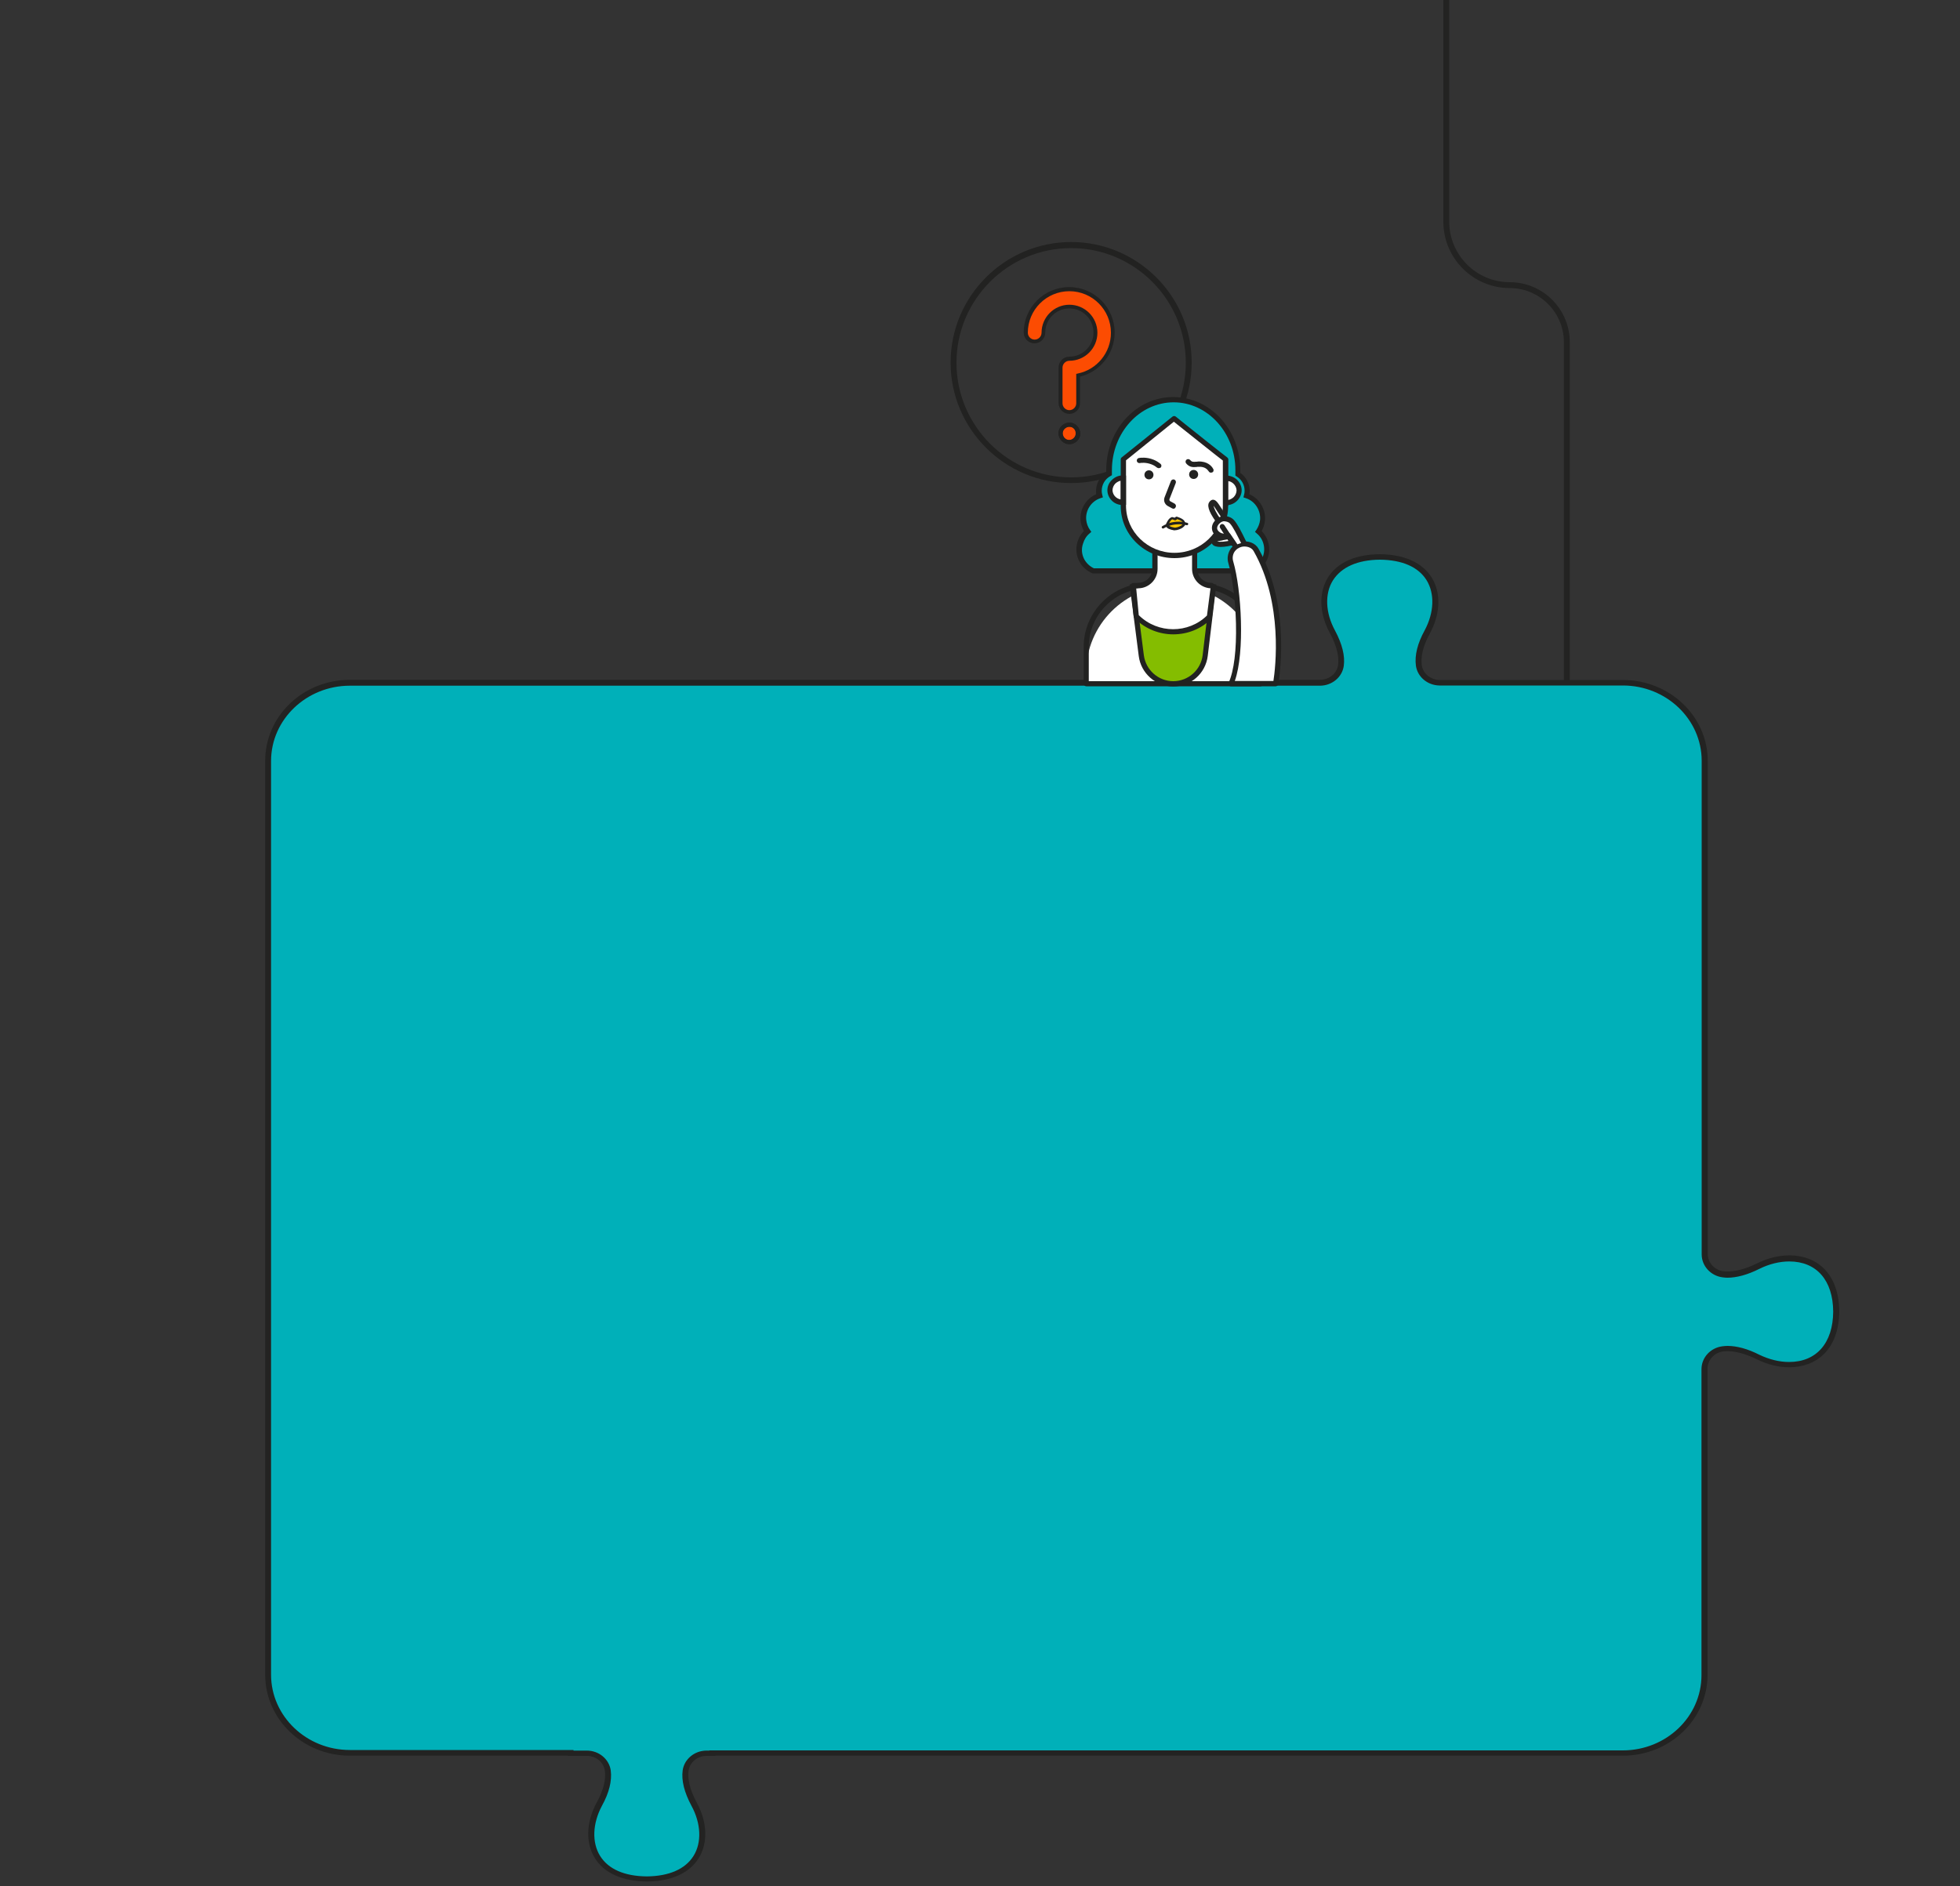 <?xml version="1.0" encoding="utf-8"?>
<!-- Generator: Adobe Illustrator 22.1.0, SVG Export Plug-In . SVG Version: 6.00 Build 0)  -->
<svg version="1.1" id="Capa_1" xmlns="http://www.w3.org/2000/svg" xmlns:xlink="http://www.w3.org/1999/xlink" x="0px" y="0px"
	 viewBox="0 0 1000 962.4" style="enable-background:new 0 0 1000 962.4;" xml:space="preserve">
<rect x="0" y="0" width="1000" height="962.4" fill="#333333" stroke="none"/>
<style type="text/css">
	.st0{fill:#FFFFFF;}
	.st1{fill:#232322;}
	.st2{fill:#79B8BB;}
	.st3{fill:#D88540;}
	.st4{fill:none;}
	.st5{fill:#4D79A9;}
	.st6{fill:#F6D621;}
	.st7{fill:#95BA3A;}
	.st8{fill:#08090A;}
	.st9{fill:#00B0B9;}
	.st10{fill:#222221;}
	.st11{fill:#84BD00;}
	.st12{fill:#FFC600;}
	.st13{fill:#FC4C02;}
</style>
<g>
	<path class="st0" d="M929.2-3.9H514.9c-34.2,0-62.2-28-62.2-62.2v-90.7c0-34.2,28-62.2,62.2-62.2h416.6c33,0,60,27,60,60v92.9
		C991.4-31.9,963.4-3.9,929.2-3.9z"/>
	<path class="st1" d="M952.1-2.6H492c-22.4,0-40.6-18.2-40.6-40.6v-136.4c0-22.4,18.2-40.6,40.6-40.6h461.5
		c21.6,0,39.2,17.6,39.2,39.2v137.9C992.7-20.9,974.5-2.6,952.1-2.6z M492-217.8c-21,0-38.1,17.1-38.1,38.1v136.4
		c0,21,17.1,38.1,38.1,38.1h460.1c21,0,38.1-17.1,38.1-38.1v-137.9c0-20.2-16.5-36.7-36.7-36.7H492V-217.8z"/>
</g>
<g>
	<g>
		<path class="st2" d="M783.7-402.5c-5.7-0.6-13-0.8-21.2,0.4c-2.3,0.3-33.3,6.8-38.3,47.9c-0.1,0.6-0.1,1.6-0.1,2.2l0,0v31.4
			c0,0.4-0.7,0.5-0.7,0l-6.9-66.6c-0.9-8.8-8.8-15.3-17.7-14.3l-1.9,0.2c-8.8,0.9-15.3,8.8-14.3,17.7l11.5,85.6
			c0.3,2.1,2,3.6,4.1,3.6c20.4,0,120.1,0,142.5,0c2.2,0,4-1.8,4-4v-44.8c0-6.7-0.7-13.4-2.2-19.9
			C835.9-391.6,818.5-402.5,783.7-402.5z"/>
		<path class="st1" d="M822.1-293c-38.9,0-113.9,0-123.9,0c-2.7,0-5-2-5.4-4.7l-11.5-85.6c-0.5-4.6,0.9-9.2,3.8-12.8
			c2.9-3.6,7.1-5.8,11.7-6.3l1.9-0.2c4.6-0.5,9.1,0.9,12.7,3.8c3.6,2.9,5.8,7.1,6.3,11.7l5.1,49v-13.8c0-0.6,0.1-1.7,0.1-2.4
			c2.6-21.8,12.7-33.9,20.6-40.1c9.6-7.6,18.6-8.9,18.7-8.9c7.1-1,14.3-1.1,21.5-0.4c36,0,53.3,11.7,60,40.5
			c1.5,6.4,2.2,13.2,2.2,20.2v44.8c0,2.9-2.4,5.3-5.3,5.3C836.7-293,830.1-293,822.1-293z M700.5-400.3c-0.5,0-1,0-1.6,0.1L697-400
			c-3.9,0.4-7.5,2.3-10,5.4s-3.6,6.9-3.2,10.9l11.5,85.6c0.2,1.4,1.4,2.5,2.9,2.5c12.1,0,119.1,0,142.5,0c1.5,0,2.8-1.2,2.8-2.8
			v-44.8c0-6.9-0.7-13.5-2.2-19.6c-6.3-27.3-23-38.5-57.6-38.5h-0.1c-7-0.7-14-0.6-20.9,0.4c-0.1,0-8.6,1.4-17.5,8.4
			c-11,8.6-17.6,21.6-19.7,38.4c-0.1,0.5-0.1,1.5-0.1,2.1v31.4c0,0.9-0.7,1.6-1.5,1.6c-0.9,0-1.6-0.6-1.7-1.4l-6.9-66.6
			c-0.4-3.9-2.3-7.5-5.4-10C707.1-399.1,703.9-400.3,700.5-400.3z"/>
	</g>
	<g>
		<path class="st3" d="M832.8-480.3c0,38.3-17.9,35.2-48.6,35.2c-30.7,0-53.5,4.8-53.5-36.7c0-30.7,21.4-50.7,52.1-50.7
			S832.8-511,832.8-480.3z"/>
		<path class="st1" d="M768-443.6c-12.4,0-22.9-1-29.8-7.8c-6-5.9-8.8-15.6-8.8-30.4c0-31.1,21.4-52,53.4-52
			c15.3,0,28.2,5.2,37.4,15c9,9.6,13.8,22.9,13.8,38.5c0,14.5-2.6,23.9-8.1,29.3c-7.5,7.4-19.8,7.3-35.4,7.2c-2.1,0-4.2,0-6.4,0
			c-2.9,0-5.8,0-8.6,0.1C773-443.6,770.5-443.6,768-443.6z M782.8-531.2c-30.4,0-50.8,19.9-50.8,49.4c0,13.9,2.6,23.2,8,28.6
			c7.5,7.4,19.9,7.2,35.5,7c2.8,0,5.7-0.1,8.7-0.1c2.2,0,4.4,0,6.4,0c15.6,0.1,26.9,0.2,33.6-6.5c5-5,7.3-13.7,7.3-27.5
			C831.6-510.7,812-531.2,782.8-531.2z"/>
	</g>
	<g>
		<path class="st0" d="M795.4-419.1h-28.2v16.2c0,3.9,2.2,7.4,5.7,9.1c2.2,1.1,5,1.9,8.3,1.9c3.4,0,6.2-0.9,8.5-1.9
			c3.5-1.7,5.7-5.2,5.7-9.1V-419.1z"/>
		<path class="st1" d="M781.3-390.5C781.3-390.5,781.2-390.5,781.3-390.5c-3.2,0-6.1-0.7-9-2.1c-3.9-1.9-6.4-5.9-6.4-10.3v-17.5
			h30.8v17.5c0,4.4-2.5,8.4-6.5,10.3C787.4-391.2,784.4-390.5,781.3-390.5z M768.4-417.8v15c0,3.4,2,6.5,5,8
			c2.5,1.2,5.1,1.8,7.8,1.8s5.4-0.6,7.9-1.8c3.1-1.5,5-4.6,5-8v-15H768.4z"/>
	</g>
	<g>
		<path class="st0" d="M823.3-454.1c0-14,0.1-27.9,0.1-41.9c-28-3.2-56-6.4-84-9.7c0,17.2,0.1,34.4,0.1,51.6l0,0c0,0.1,0,0.3,0,0.4
			l0,0c0,22.4,18.8,40.6,41.9,40.6l0,0c23.1,0,41.9-18.2,41.9-40.6C823.3-453.9,823.3-454,823.3-454.1z"/>
		<path class="st1" d="M781.4-411.8c-23.8,0-43.2-18.8-43.2-41.9c0-0.1,0-0.1,0-0.2v-0.2l-0.1-53l86.5,10l-0.1,43.4
			C824.6-430.6,805.2-411.8,781.4-411.8z M740.8-455.4L740.8-455.4v1.5c0,0.1,0,0.1,0,0.2c0,21.7,18.2,39.4,40.6,39.4
			c22.4,0,40.6-17.7,40.6-39.4v-0.4l0.1-40.8l-81.4-9.4L740.8-455.4z"/>
	</g>
	<g>
		<circle class="st1" cx="758" cy="-466.5" r="3.3"/>
	</g>
	<g>
		<path class="st1" d="M811-479.6c-0.5,0-0.9-0.2-1.3-0.5c-0.7-0.7-4.6-4-9.6-3.1c-2.2,0.4-3.9,1.5-4.9,2.4c-0.8,0.7-2,0.6-2.7-0.2
			s-0.6-2,0.2-2.7c2-1.7,4.3-2.8,6.7-3.3c6.7-1.2,11.9,3.1,12.8,4c0.8,0.7,0.8,1.9,0.1,2.7C812.1-479.8,811.5-479.6,811-479.6z"/>
	</g>
	<g>
		<g>
			<path class="st3" d="M826.3-490.7c-14,2.2-22.2-0.9-27.2-4.4c-7.9-5.4-12-14.8-15.1-13.6c-1.8,0.7-2,4.9-2,6.6
				c-0.2,5.6,2.5,9.5,1.6,10c-0.6,0.4-2.3-1-3.6-2.7c-4.9-5.9-3.3-12.2-5.5-13.1c-2.7-1-6,7.7-12.7,12.4
				c-11.3,7.8-22.6,9.1-27.9,9.4l4.6-21.1l30.1-11.6l42.3,2.8l11.1,7.3l3,5.3L826.3-490.7z"/>
		</g>
		<g>
			<path class="st0" d="M734.8-486c5.3-0.3,16.6-1.6,27.9-9.4c6.7-4.7,10-13.4,12.7-12.4c2.3,0.9,0.6,7.2,5.5,13.1
				c1.4,1.7,3.1,3,3.6,2.7c0.8-0.5-1.8-4.4-1.6-10c0.1-1.7,0.2-5.8,2-6.6c3-1.2,7.2,8.1,15.1,13.6c5,3.4,13.2,6.5,27.2,4.4"/>
			<path class="st1" d="M734.8-484.8c-0.7,0-1.2-0.5-1.3-1.2c0-0.7,0.5-1.3,1.2-1.3c6.9-0.4,17.2-2.3,27.3-9.2
				c3.1-2.2,5.6-5.4,7.5-7.9c2.4-3.2,4.1-5.5,6.4-4.6c1.6,0.6,2,2.5,2.4,4.6c0.5,2.4,1.1,5.7,3.7,8.9c0.3,0.4,0.7,0.8,1,1.1
				c-0.6-1.8-1.3-4.5-1.2-7.7c0.1-2.2,0.2-6.7,2.8-7.7c2.4-1,4.6,1.6,7.5,5.1c2.3,2.7,5.1,6.1,8.7,8.6c6.4,4.5,15.3,5.9,26.3,4.2
				c0.7-0.1,1.3,0.4,1.4,1.1c0.1,0.7-0.4,1.3-1.1,1.4c-11.7,1.8-21.1,0.3-28.1-4.6c-3.9-2.7-6.9-6.2-9.2-9.1
				c-1.6-1.9-3.9-4.6-4.6-4.4c-0.3,0.1-1.1,0.9-1.2,5.4c-0.1,3.1,0.7,5.6,1.2,7.3s1,3-0.2,3.7c-1.5,1-3.7-1.1-5.3-2.9
				c-3-3.6-3.7-7.5-4.2-10c-0.2-1-0.5-2.6-0.8-2.7c-0.6,0-2.3,2.3-3.4,3.8c-2,2.7-4.6,6.1-8.1,8.5
				C752.9-487.1,742.1-485.2,734.8-484.8L734.8-484.8z"/>
		</g>
	</g>
	<g>
		<path class="st1" d="M783.6-449.4L783.6-449.4l-3.9-0.1c-1.7-0.1-3-1.4-3-3.1c0-0.9,0.3-3,0.8-6.4c0.3-2.2,0.7-4.5,0.8-6.1
			c0.1-0.7,0.7-1.2,1.4-1.1s1.2,0.7,1.1,1.4c-0.2,1.6-0.5,3.9-0.8,6.2c-0.4,2.5-0.8,5.3-0.8,6.1c0,0.3,0.3,0.6,0.6,0.6l3.9,0.1
			c0.7,0,1.2,0.6,1.2,1.3C784.8-450,784.3-449.4,783.6-449.4z"/>
	</g>
	<g>
		<path class="st1" d="M780.8-431.4c-0.1,0-0.3,0-0.4,0c-6-0.2-9-4.9-9.1-5.1c-0.6-0.9-0.3-2.1,0.6-2.6c0.9-0.6,2-0.3,2.6,0.6
			c0.1,0.1,2.2,3.2,6.1,3.3c4.3,0.1,6.4-3.2,6.4-3.2c0.5-0.9,1.7-1.2,2.6-0.6c0.9,0.5,1.2,1.7,0.6,2.6
			C790.1-436.3,787.1-431.4,780.8-431.4z"/>
	</g>
	<g>
		<path class="st0" d="M739.3-468.3c-5.7-0.3-10.5,4.1-10.7,9.3c-0.3,5.6,4.7,10.6,10.7,10.3V-468.3z"/>
		<path class="st1" d="M738.8-447.4c-3,0-6-1.2-8.1-3.4c-2.2-2.2-3.4-5.2-3.3-8.2c0.1-2.8,1.5-5.6,3.7-7.6c2.3-2.1,5.3-3.1,8.4-3
			l1.2,0.1v22l-1.2,0.1C739.2-447.4,739-447.4,738.8-447.4z M738.1-467c-2,0.1-3.9,0.9-5.4,2.3c-1.7,1.5-2.7,3.7-2.8,5.8
			c-0.1,2.3,0.8,4.6,2.6,6.3c1.5,1.5,3.5,2.4,5.6,2.6L738.1-467L738.1-467z"/>
	</g>
	<g>
		<path class="st0" d="M823.8-448.7c5.7,0.3,10.5-4.1,10.7-9.3c0.3-5.6-4.7-10.6-10.7-10.3V-448.7z"/>
		<path class="st1" d="M824.4-447.4c-0.2,0-0.5,0-0.7,0l-1.2-0.1v-22l1.2-0.1c3.2-0.2,6.4,1,8.7,3.3c2.2,2.2,3.4,5.2,3.3,8.2
			c-0.1,2.8-1.5,5.6-3.7,7.6C829.9-448.5,827.2-447.4,824.4-447.4z M825-467v17c2-0.1,3.9-0.9,5.4-2.3c1.7-1.5,2.7-3.7,2.8-5.8
			c0.1-2.3-0.8-4.6-2.6-6.3C829.1-465.9,827.1-466.8,825-467z"/>
	</g>
	<g>
		<path class="st1" d="M749.7-479.3c-0.5,0-1-0.2-1.4-0.6c-0.7-0.8-0.7-2,0.1-2.7c1-0.9,6.1-5.2,12.8-4c2.4,0.5,4.8,1.6,6.7,3.3
			c0.8,0.7,0.9,1.9,0.2,2.7s-1.9,0.9-2.7,0.2c-1-0.9-2.7-2-4.9-2.4c-5-0.9-8.8,2.4-9.6,3.1C750.6-479.5,750.2-479.3,749.7-479.3z"/>
	</g>
	<g>
		<circle class="st1" cx="802.6" cy="-466.5" r="3.3"/>
	</g>
	<g>
		<path class="st0" d="M715.3-430.6c-0.6-0.5-1.3-0.6-2.1-0.3l0,0c-0.3,0.1-2.3,1.1-3.9,3c-1.9,2.4-3.1,6-3.5,7.4
			c-0.1,0.4-0.1,0.7-0.1,1.1c0.1,0.9,0,0.1,0,0c-0.1-0.3-0.4-1.5-0.5-1.9l-6.6-18.8c-0.6-1.7-2.4-2.8-4.2-2.5
			c-2.2,0.5-3.4,2.7-2.7,4.7l4.6,13.2c0.1,0.2-7.6-18.8-7.6-18.8c-0.6-1.7-2.4-2.8-4.2-2.5c-2.2,0.5-3.4,2.7-2.7,4.7l6.7,19.2
			c0.1,0.2-6.2-14.9-6.2-14.9c-0.5-1.5-2.1-2.5-3.7-2.2c-1.9,0.4-3,2.4-2.3,4.1l6,17c0.1,0.2-4.6-10.4-4.6-10.4
			c-0.6-1.6-2.4-2.5-4-1.9s-2.5,2.4-1.9,4l8.1,23.2c5,11.6,12.9,10.7,19.9,8.2c5.8-2.1,10.1-6.8,11-12.3c0.1-0.7,0.5-2.4,1-4.4
			c1.2-5.1,4.3-15.9,4.4-16.8C716.5-428.5,716.2-429.9,715.3-430.6z"/>
		<path class="st1" d="M692.3-391.8c-5,0-9.9-2.4-13.4-10.5v-0.1l-8.1-23.2c-0.8-2.3,0.4-4.8,2.7-5.6c1-0.3,2-0.3,3,0l-1.1-3.2
			c-0.4-1.2-0.3-2.5,0.3-3.6s1.7-1.9,2.9-2.2c0.8-0.2,1.7-0.1,2.4,0.2l-0.2-0.6c-0.5-1.3-0.3-2.8,0.3-4c0.7-1.2,1.9-2.1,3.2-2.4
			c2.4-0.5,4.8,0.9,5.6,3.3c0.3,0.7,0.6,1.5,0.9,2.3c0.7-1.2,1.9-2,3.2-2.3c2.4-0.5,4.8,0.9,5.6,3.3l5.8,16.6
			c0.6-1.6,1.6-3.4,2.7-4.9c1.8-2.1,4-3.2,4.5-3.4c1.2-0.4,2.4-0.2,3.3,0.6l0,0c1.2,1,1.7,2.8,1.5,3.7c-0.1,0.4-0.4,1.6-1.3,4.9
			c-1,3.8-2.4,8.9-3.1,12c-0.5,2-0.9,3.8-1,4.4c-1,5.9-5.6,11-11.8,13.2C697.9-392.5,695.1-391.8,692.3-391.8z M681.2-403.3
			c4.6,10.6,11.5,9.9,18.3,7.5c5.4-1.9,9.3-6.2,10.2-11.3c0.2-0.7,0.6-2.4,1-4.5c0.7-3.1,2.1-8.3,3.2-12.1c0.6-2,1.1-4.1,1.2-4.6
			c0-0.3-0.2-1-0.6-1.4c-0.2-0.1-0.4-0.3-0.8-0.1c0,0-1.9,0.8-3.4,2.7c-1.8,2.2-2.9,5.6-3.3,6.9c0,0.2-0.1,0.3-0.1,0.5
			c0.1,0.4,0.2,1.1-0.3,1.6l-0.6,0.6l-0.7-0.3c-0.7-0.2-0.8-0.8-0.9-1.3c0-0.2-0.1-0.4-0.2-0.7c-0.1-0.3-0.2-0.9-0.3-1l-6.6-18.8
			c-0.4-1.2-1.6-1.9-2.7-1.6c-0.7,0.1-1.2,0.6-1.6,1.2c-0.3,0.6-0.4,1.3-0.2,1.9l5.1,14.4l-1.2,0.4c-0.8,0.3-1.3-0.1-1.6-0.8l0,0
			l-0.1-0.2c-0.1-0.2-0.2-0.4-0.3-0.6l-7.2-18c-0.4-1.2-1.6-1.9-2.8-1.7c-0.7,0.1-1.2,0.6-1.6,1.2c-0.3,0.6-0.4,1.3-0.2,1.9
			l7.1,20.3l-1.1,0.4c-0.9,0.3-1.3-0.2-1.6-0.8l0,0v-0.1c-0.1-0.2-0.1-0.3-0.2-0.5l-6-14.4c-0.3-0.9-1.3-1.5-2.2-1.3
			c-0.5,0.1-1,0.4-1.3,0.9s-0.3,1-0.1,1.6l6.4,18.2l-1.1,0.5c-0.9,0.4-1.4-0.3-1.7-0.8l0,0l0,0c-0.1-0.1-0.1-0.2-0.2-0.3l-0.5-1.2
			c-0.4-1-1-2.3-1.6-3.6l-2.3-5.3c-0.2-0.5-0.5-0.9-1-1.1s-1-0.2-1.5-0.1c-1,0.3-1.5,1.4-1.2,2.4L681.2-403.3z"/>
	</g>
</g>
<g>
	<line class="st4" x1="871.9" y1="-294.3" x2="511.4" y2="-294.3"/>
	<rect x="511.4" y="-295.6" class="st1" width="360.5" height="2.5"/>
</g>
<g>
	<g>
		<path class="st3" d="M871.2-294.3c37.6,0,99.2,0,116.2,0c2.2,0,4-1.8,4-4v-44.8c0-6.7-0.7-13.4-2.2-19.9
			c-6.6-28.5-24-39.5-58.8-39.5c-5.7-0.6-13-0.8-21.2,0.4c-2,0.3-25.2,5.1-34.8,32.7c-2.4,6.8-3.4,14-3.4,21.2L871.2-294.3z"/>
		<path class="st1" d="M968.7-293c-26.6,0-69.9,0-97.5,0h-1.3l-0.3-55.2c0-7.6,1.1-14.9,3.5-21.6c10.3-29.6,35.6-33.5,35.9-33.5
			c7.1-1,14.3-1.1,21.5-0.4c36,0,53.3,11.7,60,40.5c1.5,6.4,2.2,13.2,2.2,20.2v44.8c0,2.9-2.4,5.3-5.3,5.3
			C983.3-293,976.8-293,968.7-293z M872.4-295.6c36.1,0,97.7,0,115,0c1.5,0,2.7-1.2,2.7-2.7v-44.8c0-6.9-0.7-13.5-2.2-19.6
			c-6.3-27.3-23-38.5-57.6-38.5h-0.1c-7-0.7-14-0.6-20.9,0.4c-0.2,0-24.2,4.1-33.8,31.9c-2.2,6.5-3.4,13.4-3.3,20.7L872.4-295.6z"/>
	</g>
	<g>
		<g>
			<path class="st5" d="M979.5-480.3c0-26.3-14.1-45.8-37.4-50.9c-33.3-7.3-64.7,18.7-64.7,52.9v65.1l0,0c0,5.6,4.5,10.1,10.1,10.1
				h66c14.3,0,25.9-11.6,25.9-25.8L979.5-480.3z"/>
			<path class="st1" d="M953.6-401.8h-66c-6.3,0-11.4-5.1-11.4-11.4v-65.1c0-16.9,7.6-32.7,20.7-43.3c12.9-10.4,29.5-14.3,45.5-10.8
				c23.7,5.2,38.4,25.2,38.4,52.1l0,0l-0.1,51.3C980.7-414,968.5-401.8,953.6-401.8z M930.9-531.1c-11.6,0-23,4-32.4,11.5
				c-12.6,10.1-19.8,25.2-19.8,41.3v65.1c0,4.9,4,8.9,8.9,8.9h66c13.5,0,24.6-11,24.6-24.6l0.1-51.3c0-25.7-13.9-44.7-36.4-49.6
				C938.2-530.7,934.5-531.1,930.9-531.1z"/>
		</g>
		<g>
			<path class="st0" d="M942.1-419.1h-28.2v16.2c0,3.9,2.2,7.4,5.7,9.1c2.2,1.1,5,1.9,8.3,1.9c3.4,0,6.2-0.9,8.5-1.9
				c3.5-1.7,5.7-5.2,5.7-9.1V-419.1z"/>
			<path class="st1" d="M928-390.5C928-390.5,927.9-390.5,928-390.5c-3.2,0-6.1-0.7-9-2.1c-3.9-1.9-6.4-5.9-6.4-10.3v-17.5h30.8
				v17.5c0,4.4-2.5,8.4-6.5,10.3C934.1-391.2,931.1-390.5,928-390.5z M915.1-417.8v15c0,3.4,2,6.5,5,8c2.5,1.2,5.1,1.8,7.8,1.8
				s5.4-0.6,7.9-1.8c3.1-1.5,5-4.6,5-8v-15H915.1z"/>
		</g>
		<g>
			<path class="st0" d="M970.1-454.1c0-8.9,0-17.8,0-26.7c0-8.7-6.5-16-15.1-17c-16.6-1.9-33.2-3.8-49.8-5.7c-10.1-1.2-19,6.8-19,17
				l0.1,32.4l0,0c0,0.1,0,0.3,0,0.4l0,0c0,22.4,18.8,40.6,41.9,40.6l0,0c23.1,0,41.9-18.2,41.9-40.6
				C970.1-453.9,970.1-454,970.1-454.1z"/>
			<path class="st1" d="M928.2-411.8c-23.8,0-43.2-18.8-43.2-41.9c0-0.1,0-0.1,0-0.2v-0.2l-0.1-32.4c0-5.2,2.2-10.2,6.1-13.7
				c3.9-3.5,9.1-5.1,14.3-4.5l49.8,5.7c9.3,1.1,16.2,8.9,16.2,18.2v27.1C971.3-430.6,952-411.8,928.2-411.8z M887.5-455.4
				L887.5-455.4v1.5c0,0.1,0,0.1,0,0.2c0,21.7,18.2,39.4,40.6,39.4c22.4,0,40.6-17.7,40.6-39.4v-0.4v-26.7c0-8-6-14.8-14-15.7
				l-49.8-5.7c-4.5-0.5-9,0.9-12.3,3.9c-3.4,3-5.3,7.3-5.3,11.8L887.5-455.4z"/>
		</g>
		<g>
			<circle class="st1" cx="904.7" cy="-466.5" r="3.3"/>
		</g>
		<g>
			<path class="st1" d="M957.8-479.9c-0.4,0-0.8-0.1-1.1-0.4c-0.7-0.7-4.7-4.1-9.8-3.1c-2.3,0.4-4,1.6-5.1,2.5
				c-0.7,0.6-1.7,0.5-2.2-0.2c-0.6-0.7-0.5-1.7,0.2-2.2c1.9-1.7,4.2-2.8,6.6-3.2c6.6-1.2,11.6,3.1,12.6,3.9c0.6,0.6,0.7,1.6,0.1,2.2
				C958.6-480.1,958.2-479.9,957.8-479.9z"/>
		</g>
		<g>
			<path class="st1" d="M930.3-449.4L930.3-449.4l-3.9-0.1c-1.7-0.1-3-1.4-3-3.1c0-0.9,0.3-3,0.8-6.4c0.3-2.2,0.7-4.5,0.8-6.1
				c0.1-0.7,0.7-1.2,1.4-1.1s1.2,0.7,1.1,1.4c-0.2,1.6-0.5,3.9-0.8,6.2c-0.4,2.5-0.8,5.3-0.8,6.1c0,0.3,0.3,0.6,0.6,0.6l3.9,0.1
				c0.7,0,1.2,0.6,1.2,1.3C931.6-450,931-449.4,930.3-449.4z"/>
		</g>
		<g>
			<path class="st1" d="M927.5-431.4c-0.1,0-0.3,0-0.4,0c-6-0.2-9-4.9-9.1-5.1c-0.6-0.9-0.3-2.1,0.6-2.6c0.9-0.6,2-0.3,2.6,0.6
				c0.1,0.1,2.2,3.2,6.1,3.3c4.3,0.1,6.4-3.2,6.4-3.2c0.5-0.9,1.7-1.2,2.6-0.6c0.9,0.5,1.2,1.7,0.6,2.6
				C936.8-436.3,933.8-431.4,927.5-431.4z"/>
		</g>
		<g>
			<path class="st0" d="M886-468.3c-5.7-0.3-10.5,4.1-10.7,9.3c-0.3,5.6,4.7,10.6,10.7,10.3V-468.3z"/>
			<path class="st1" d="M885.5-447.4c-3,0-6-1.2-8.1-3.4c-2.2-2.2-3.4-5.2-3.3-8.2c0.1-2.8,1.5-5.6,3.7-7.6c2.3-2.1,5.3-3.1,8.4-3
				l1.2,0.1v22l-1.2,0.1C885.9-447.4,885.7-447.4,885.5-447.4z M884.8-467c-2,0.1-3.9,0.9-5.4,2.3c-1.7,1.5-2.7,3.7-2.8,5.8
				c-0.1,2.3,0.8,4.6,2.6,6.3c1.5,1.5,3.5,2.4,5.6,2.6L884.8-467L884.8-467z"/>
		</g>
		<g>
			<path class="st0" d="M970.5-448.7c5.7,0.3,10.5-4.1,10.7-9.3c0.3-5.6-4.7-10.6-10.7-10.3V-448.7z"/>
			<path class="st1" d="M971.1-447.4c-0.2,0-0.5,0-0.7,0l-1.2-0.1v-22l1.2-0.1c3.2-0.2,6.4,1,8.7,3.3c2.2,2.2,3.4,5.2,3.3,8.2
				c-0.1,2.8-1.5,5.6-3.7,7.6C976.7-448.5,973.9-447.4,971.1-447.4z M971.7-467v17c2-0.1,3.9-0.9,5.4-2.3c1.7-1.5,2.7-3.7,2.8-5.8
				c0.1-2.3-0.8-4.6-2.6-6.3C975.8-465.9,973.8-466.8,971.7-467z"/>
		</g>
		<g>
			<path class="st1" d="M896.4-479.6c-0.4,0-0.9-0.2-1.2-0.5c-0.6-0.6-0.6-1.6,0.1-2.2c0.9-0.9,6-5.1,12.6-3.9
				c2.4,0.4,4.6,1.6,6.6,3.2c0.7,0.6,0.7,1.6,0.2,2.2c-0.6,0.7-1.6,0.7-2.2,0.2c-1-0.9-2.7-2.1-5.1-2.5c-5.1-0.9-9.1,2.5-9.8,3.1
				C897.2-479.8,896.8-479.6,896.4-479.6z"/>
		</g>
		<g>
			<circle class="st1" cx="949.3" cy="-466.5" r="3.3"/>
		</g>
	</g>
</g>
<g>
	<g>
		<circle class="st6" cx="524.5" cy="-592.5" r="22.5"/>
		<path class="st1" d="M524.5-568.7c-13.1,0-23.8-10.7-23.8-23.8s10.7-23.8,23.8-23.8s23.8,10.7,23.8,23.8S537.6-568.7,524.5-568.7z
			 M524.5-613.7c-11.7,0-21.3,9.5-21.3,21.3s9.5,21.3,21.3,21.3s21.3-9.5,21.3-21.3S536.2-613.7,524.5-613.7z"/>
	</g>
	<g>
		<line class="st4" x1="524.5" y1="-635.8" x2="524.5" y2="-620.8"/>
		<rect x="523.2" y="-635.8" class="st1" width="2.5" height="15"/>
	</g>
	<g>
		<line class="st4" x1="524.5" y1="-564.2" x2="524.5" y2="-549.2"/>
		<rect x="523.2" y="-564.2" class="st1" width="2.5" height="15"/>
	</g>
	<g>
		<line class="st4" x1="481.7" y1="-591.3" x2="496.7" y2="-591.3"/>
		<rect x="481.7" y="-592.6" class="st1" width="15" height="2.5"/>
	</g>
	<g>
		<line class="st4" x1="553.3" y1="-591.3" x2="568.4" y2="-591.3"/>
		<rect x="553.3" y="-592.6" class="st1" width="15" height="2.5"/>
	</g>
	<g>
		<line class="st4" x1="493.8" y1="-623.1" x2="504.5" y2="-612.5"/>
		
			<rect x="497.9" y="-625.3" transform="matrix(0.707 -0.707 0.707 0.707 583.021 172.008)" class="st1" width="2.5" height="15"/>
	</g>
	<g>
		<line class="st4" x1="544.5" y1="-572.5" x2="555.1" y2="-561.8"/>
		
			<rect x="548.5" y="-574.7" transform="matrix(0.707 -0.707 0.707 0.707 562.078 222.618)" class="st1" width="2.5" height="15"/>
	</g>
	<g>
		<line class="st4" x1="555.1" y1="-623.1" x2="544.5" y2="-612.5"/>
		
			<rect x="542.3" y="-619.2" transform="matrix(0.707 -0.707 0.707 0.707 597.984 207.754)" class="st1" width="15" height="2.5"/>
	</g>
	<g>
		<line class="st4" x1="504.5" y1="-572.5" x2="493.8" y2="-561.8"/>
		
			<rect x="491.6" y="-568.4" transform="matrix(0.707 -0.707 0.707 0.707 547.204 186.805)" class="st1" width="15" height="2.5"/>
	</g>
</g>
<g>
	<path class="st0" d="M628.4-514.4c8.4,0,15.2-6.8,15.2-15.2s-6.8-15.2-15.2-15.2c-3,0-5.9,0.9-8.3,2.4c-0.5-9.1-8.1-16.4-17.4-16.4
		c-9.6,0-17.4,7.8-17.4,17.4c0,0.8,0.1,1.5,0.2,2.3c-0.4,0-0.7-0.1-1.1-0.1c-6.8,0-12.3,5.5-12.3,12.3s5.5,12.3,12.3,12.3h44V-514.4
		z"/>
	<path class="st1" d="M628.4-513.1h-44c-7.5,0-13.6-6.1-13.6-13.6c0-7.4,5.9-13.4,13.3-13.6c0-0.3,0-0.6,0-1
		c0-10.3,8.4-18.7,18.7-18.7c9.2,0,16.9,6.7,18.4,15.6c2.2-1.1,4.7-1.7,7.2-1.7c9.1,0,16.4,7.4,16.4,16.4S637.5-513.1,628.4-513.1z
		 M584.5-537.8c-6.1,0-11.1,5-11.1,11.1s5,11.1,11.1,11.1h44c7.7,0,13.9-6.2,13.9-13.9s-6.2-13.9-13.9-13.9c-2.7,0-5.3,0.8-7.6,2.2
		c-0.4,0.2-0.9,0.3-1.3,0.1c-0.4-0.2-0.7-0.6-0.7-1.1c-0.5-8.5-7.6-15.2-16.1-15.2c-8.9,0-16.1,7.2-16.1,16.1c0,0.7,0,1.4,0.1,2.1
		c0,0.4-0.1,0.8-0.3,1s-0.6,0.4-1,0.4C585.1-537.8,584.8-537.8,584.5-537.8z"/>
</g>
<g>
	<path class="st0" d="M733.1-611.1c5.4,0,9.8-4.4,9.8-9.8c0-4.5-3-8.3-7.2-9.4c0.1-0.7,0.2-1.5,0.2-2.3c0-7.3-5.9-13.3-13.3-13.3
		c-5.8,0-10.7,3.7-12.5,8.9c-1.1-0.4-2.3-0.7-3.6-0.7c-4.5,0-8.2,3-9.4,7.1c-0.4-0.1-0.9-0.1-1.3-0.1c-5.4,0-9.8,4.4-9.8,9.8
		c0,5.4,4.4,9.8,9.8,9.8H733.1z"/>
	<path class="st1" d="M733.1-609.9h-37.3c-6.1,0-11.1-5-11.1-11.1s5-11.1,11.1-11.1c0.2,0,0.3,0,0.5,0c1.7-4.2,5.7-7,10.3-7
		c1,0,1.9,0.1,2.9,0.4c2.3-5.2,7.5-8.6,13.3-8.6c8,0,14.5,6.5,14.5,14.5c0,0.5,0,0.9-0.1,1.4c4.2,1.6,7,5.7,7,10.3
		C744.2-614.8,739.2-609.9,733.1-609.9z M695.8-629.5c-4.7,0-8.5,3.8-8.5,8.5s3.8,8.5,8.5,8.5h37.3c4.7,0,8.5-3.8,8.5-8.5
		c0-3.8-2.6-7.2-6.2-8.2c-0.6-0.2-1-0.8-0.9-1.4c0.1-0.7,0.2-1.4,0.2-2.1c0-6.6-5.4-12-12-12c-5.1,0-9.7,3.2-11.3,8.1
		c-0.1,0.3-0.4,0.6-0.7,0.7c-0.3,0.1-0.7,0.2-1,0c-1-0.4-2.1-0.6-3.1-0.6c-3.8,0-7.1,2.5-8.2,6.1c-0.2,0.6-0.8,1-1.4,0.9
		C696.5-629.4,696.1-629.5,695.8-629.5z"/>
</g>
<g>
	<path class="st1" d="M483.1-451.8H450c-5.5,0-10-5-10-11.2c0-4.6,2.5-8.7,6.3-10.4c0-0.5-0.1-1-0.1-1.5c0-8.2,5.9-14.8,13.1-14.8
		c5.2,0,9.8,3.4,11.9,8.7c0.8-0.2,1.6-0.3,2.4-0.3c4.1,0,7.8,2.9,9.3,7.1c0.1,0,0.2,0,0.3,0c5.5,0,10,5,10,11.2
		C493.1-456.8,488.6-451.8,483.1-451.8z M459.2-487.2c-5.8,0-10.5,5.5-10.5,12.3c0,0.7,0.1,1.4,0.2,2.1c0.1,0.6-0.3,1.2-0.9,1.4
		c-3.2,1-5.5,4.5-5.5,8.4c0,4.8,3.3,8.7,7.4,8.7h33.2c4.1,0,7.4-3.9,7.4-8.7s-3.3-8.7-7.4-8.7c-0.3,0-0.6,0-1,0.1
		c-0.6,0.1-1.3-0.3-1.4-0.9c-0.9-3.7-3.9-6.2-7.1-6.2c-0.9,0-1.8,0.2-2.7,0.6c-0.3,0.1-0.7,0.1-1,0c-0.3-0.2-0.6-0.4-0.7-0.8
		C467.7-483.9,463.7-487.2,459.2-487.2z"/>
</g>
<g>
	<path class="st0" d="M818.8-568.1c-8.4,0-15.2-6.8-15.2-15.2s6.8-15.2,15.2-15.2c3,0,5.9,0.9,8.3,2.4c0.5-9.1,8.1-16.4,17.4-16.4
		c9.6,0,17.4,7.8,17.4,17.4c0,0.8-0.1,1.5-0.2,2.3c0.4,0,0.7-0.1,1.1-0.1c6.8,0,12.3,5.5,12.3,12.3s-5.5,12.3-12.3,12.3h-44V-568.1z
		"/>
	<path class="st1" d="M862.7-566.9h-44c-9.1,0-16.4-7.4-16.4-16.4c0-9.1,7.4-16.4,16.4-16.4c2.5,0,5,0.6,7.2,1.7
		c1.5-8.9,9.2-15.6,18.4-15.6c10.3,0,18.7,8.4,18.7,18.7c0,0.3,0,0.6,0,1c7.4,0.2,13.3,6.2,13.3,13.6
		C876.3-573,870.2-566.9,862.7-566.9z M818.8-597.2c-7.7,0-13.9,6.2-13.9,13.9s6.2,13.9,13.9,13.9h44c6.1,0,11.1-5,11.1-11.1
		s-5-11.1-11.1-11.1c-0.3,0-0.6,0-1,0.1c-0.4,0-0.8-0.1-1-0.4c-0.3-0.3-0.4-0.7-0.3-1c0.1-0.7,0.1-1.4,0.1-2.1
		c0-8.9-7.2-16.1-16.1-16.1c-8.5,0-15.6,6.7-16.1,15.2c0,0.4-0.3,0.9-0.7,1.1c-0.4,0.2-0.9,0.2-1.3-0.1
		C824.1-596.4,821.5-597.2,818.8-597.2z"/>
</g>
<g>
	<path class="st3" d="M571.2-421.4H624c4.3,0,8.3,2.2,10.6,5.8l17.2,26.7c1.3,2.1-0.1,4.8-2.6,4.9l-47.7,0.5"/>
	<path class="st1" d="M601.6-382.3v-2.5l47.7-0.5c0.7,0,1.3-0.4,1.6-1s0.3-1.3-0.1-1.9l-17.2-26.7c-2.1-3.3-5.7-5.2-9.6-5.2h-52.8
		v-2.5H624c4.8,0,9.1,2.4,11.7,6.4l17.3,26.6c0.9,1.4,1,3.1,0.2,4.5s-2.2,2.3-3.9,2.3L601.6-382.3z"/>
</g>
<g>
	<path class="st3" d="M524.9-382.8l-46.9,0.5c-2.5,0-4-2.7-2.7-4.8l17.9-28.4c2.3-3.7,6.4-5.9,10.7-5.9h52.3"/>
	<path class="st1" d="M478-381c-1.6,0-3.1-0.8-3.9-2.3c-0.8-1.4-0.8-3.1,0.1-4.5l17.9-28.4c2.6-4.1,7-6.5,11.8-6.5h52.3v2.5h-52.3
		c-3.9,0-7.5,2-9.6,5.3l-17.9,28.4c-0.4,0.6-0.4,1.3-0.1,1.9s1,1,1.7,1l0,0l46.9-0.5v2.5L478-381L478-381z"/>
</g>
<g>
	<path class="st1" d="M602.3-376.5h-7.1c-0.9,0-1.8-0.4-2.4-1.1l-29-34.3c-0.2-0.2-0.4-0.2-0.5-0.2l0,0c-0.1,0-0.3,0-0.5,0.2
		l-28.3,34.2c-0.6,0.7-1.5,1.1-2.4,1.1h-7.2c-1.2,0-2.3-0.7-2.9-1.8c-0.5-1.1-0.4-2.4,0.4-3.3l38.4-47.6c0.6-0.7,1.5-1.2,2.4-1.2
		l0,0c1,0,1.8,0.4,2.4,1.2l0,0l39,47.6c0.8,1,0.9,2.2,0.4,3.4C604.6-377.2,603.5-376.5,602.3-376.5z M563.3-414.7
		c0.9,0,1.8,0.4,2.4,1.1l29,34.3c0.1,0.1,0.3,0.2,0.5,0.2h7.1c0.4,0,0.5-0.3,0.6-0.4s0.1-0.4-0.1-0.7l-39-47.6
		c-0.2-0.2-0.4-0.2-0.5-0.2l0,0c-0.1,0-0.3,0-0.5,0.2l-38.4,47.6c-0.2,0.3-0.1,0.6-0.1,0.7c0.1,0.1,0.2,0.4,0.6,0.4h7.2
		c0.2,0,0.4-0.1,0.5-0.2l28.3-34.2C561.5-414.2,562.4-414.7,563.3-414.7L563.3-414.7z"/>
</g>
<g>
	<path class="st1" d="M639.2-293H485.9c-0.7,0-1.3-0.6-1.3-1.3v-88c0-0.7,0.6-1.3,1.3-1.3s1.3,0.6,1.3,1.3v86.8H638v-88.4
		c0-0.7,0.6-1.3,1.3-1.3s1.3,0.6,1.3,1.3v89.6C640.5-293.6,639.9-293,639.2-293z"/>
</g>
<g>
	<path class="st2" d="M511.1-331.6h-3.7c-5.8,0-10.5-4.7-10.5-10.5v-13.1c0-5.8,4.7-10.5,10.5-10.5h3.7c5.8,0,10.5,4.7,10.5,10.5
		v13.1C521.6-336.3,516.8-331.6,511.1-331.6z"/>
	<path class="st1" d="M514.9-330.4h-11.4c-4.4,0-7.9-3.5-7.9-7.9v-20.9c0-4.4,3.5-7.9,7.9-7.9h11.4c4.4,0,7.9,3.5,7.9,7.9v20.9
		C522.8-333.9,519.3-330.4,514.9-330.4z M503.5-364.5c-3,0-5.4,2.4-5.4,5.4v20.9c0,3,2.4,5.4,5.4,5.4h11.4c3,0,5.4-2.4,5.4-5.4
		v-20.9c0-3-2.4-5.4-5.4-5.4H503.5z"/>
</g>
<g>
	<path class="st2" d="M618.6-331.6h-3.7c-5.8,0-10.5-4.7-10.5-10.5v-13.1c0-5.8,4.7-10.5,10.5-10.5h3.7c5.8,0,10.5,4.7,10.5,10.5
		v13.1C629.1-336.3,624.3-331.6,618.6-331.6z"/>
	<path class="st1" d="M622.4-330.4H611c-4.4,0-7.9-3.5-7.9-7.9v-20.9c0-4.4,3.5-7.9,7.9-7.9h11.4c4.4,0,7.9,3.5,7.9,7.9v20.9
		C630.3-333.9,626.8-330.4,622.4-330.4z M611-364.5c-3,0-5.4,2.4-5.4,5.4v20.9c0,3,2.4,5.4,5.4,5.4h11.4c3,0,5.4-2.4,5.4-5.4v-20.9
		c0-3-2.4-5.4-5.4-5.4H611z"/>
</g>
<g>
	<path class="st2" d="M553.8-362h19v-16.4c0-5.2-4.2-9.5-9.5-9.5l0,0c-5.2,0-9.5,4.2-9.5,9.5V-362z"/>
	<path class="st1" d="M574-360.7h-21.5v-17.7c0-5.9,4.8-10.8,10.8-10.8s10.8,4.8,10.8,10.8L574-360.7L574-360.7z M555.1-363.2h16.4
		v-15.2c0-4.5-3.7-8.2-8.2-8.2s-8.2,3.7-8.2,8.2V-363.2z"/>
</g>
<g>
	<path class="st6" d="M547.5-294.3v-44.9c0-3.1,2.6-5.7,5.8-5.7H572c3.2,0,5.8,2.5,5.8,5.7v44.9"/>
	<path class="st1" d="M579.1-294.3h-2.5v-44.9c0-2.4-2-4.4-4.5-4.4h-18.8c-2.5,0-4.5,2-4.5,4.4v44.9h-2.5v-44.9
		c0-3.8,3.2-6.9,7.1-6.9H572c3.9,0,7.1,3.1,7.1,6.9V-294.3z"/>
</g>
<g>
	<path class="st1" d="M532.9-293c-0.7,0-1.3-0.6-1.3-1.3v-83.5c0-0.7,0.6-1.3,1.3-1.3s1.3,0.6,1.3,1.3v83.5
		C534.2-293.6,533.6-293,532.9-293z"/>
</g>
<g>
	<path class="st1" d="M594.3-293c-0.7,0-1.3-0.6-1.3-1.3v-83.5c0-0.7,0.6-1.3,1.3-1.3s1.3,0.6,1.3,1.3v83.5
		C595.6-293.6,595-293,594.3-293z"/>
</g>
<g>
	<path class="st1" d="M450.3-104H290c-27.5,0-49.8-17.5-49.8-39v-10.3c0-16.6-17.5-30.1-39.1-30.1H63.2c-24.8,0-44.9-15.8-44.9-35.2
		V-272c-0.1-5.3,2.1-10.4,6.2-14.6c5.7-5.8,14.2-9.1,23.5-9.1h437.9v2.5H48c-8.6,0-16.5,3-21.7,8.3c-3.7,3.7-5.6,8.1-5.5,12.8v53.4
		c0,18,19,32.7,42.4,32.7h137.9c23,0,41.6,14.6,41.6,32.6v10.3c0,20.1,21.2,36.5,47.3,36.5h160.3V-104z"/>
</g>
<g>
	<path class="st7" d="M80.7-380.3L80.7-380.3c7.4,0,14,4.7,16.3,11.7l7.5,22.6c3.7,11.1-4.6,22.6-16.3,22.6H74.9
		c-11.2,0-19.4-10.6-16.6-21.4l5.8-22.6C66-375,72.9-380.3,80.7-380.3z"/>
	<path class="st1" d="M88.2-322.1H74.9c-5.7,0-11-2.6-14.6-7.1c-3.5-4.5-4.7-10.3-3.3-15.9l5.8-22.6c2.1-8.2,9.4-13.8,17.9-13.8
		c7.9,0,15,5.1,17.5,12.6l7.5,22.6c1.9,5.7,1,11.7-2.5,16.6C99.7-324.9,94.2-322.1,88.2-322.1z M80.7-379c-7.3,0-13.6,4.9-15.4,11.9
		l-5.8,22.6c-1.2,4.8-0.2,9.8,2.8,13.7c3,3.9,7.6,6.2,12.6,6.2h13.3c5.2,0,9.9-2.4,12.9-6.6s3.8-9.4,2.2-14.3l-7.5-22.6
		C93.6-374.7,87.6-379,80.7-379z"/>
</g>
<g>
	<path class="st7" d="M416.5-380.3L416.5-380.3c7.4,0,14,4.7,16.3,11.7l7.5,22.6c3.7,11.1-4.6,22.6-16.3,22.6h-13.3
		c-11.2,0-19.4-10.6-16.6-21.4l5.8-22.6C401.8-375,408.7-380.3,416.5-380.3z"/>
	<path class="st1" d="M424-322.1h-13.3c-5.7,0-11-2.6-14.6-7.1c-3.5-4.5-4.7-10.3-3.3-15.9l5.8-22.6c2.1-8.2,9.4-13.8,17.9-13.8
		c7.9,0,15,5.1,17.5,12.6l7.5,22.6c1.9,5.7,1,11.7-2.5,16.6C435.5-324.9,430-322.1,424-322.1z M416.5-379c-7.3,0-13.6,4.9-15.4,11.9
		l-5.8,22.6c-1.2,4.8-0.2,9.8,2.8,13.7c3,3.9,7.6,6.2,12.6,6.2H424c5.2,0,9.9-2.4,12.9-6.6s3.8-9.4,2.2-14.3l-7.5-22.6
		C429.4-374.7,423.4-379,416.5-379z"/>
</g>
<g>
	<path class="st7" d="M102.3-352.7l0.5-2.1c1.6-6.3,7.3-10.7,13.8-10.7l0,0c6.1,0,11.6,3.9,13.5,9.7l6.2,18.7
		c3.1,9.2-3.8,18.7-13.5,18.7h-11c-5.8,0-10.6-3.4-12.9-8.2"/>
	<path class="st1" d="M122.8-317.1h-11c-6.1,0-11.4-3.4-14-8.9l2.3-1.1c2.2,4.6,6.7,7.5,11.7,7.5h11c4.2,0,8-2,10.5-5.4
		s3.1-7.7,1.8-11.7l-6.2-18.7c-1.8-5.3-6.7-8.9-12.3-8.9c-5.9,0-11.1,4-12.5,9.7l-0.5,2.1l-2.4-0.6l0.5-2.1
		c1.8-6.8,7.9-11.6,15-11.6c6.7,0,12.6,4.3,14.7,10.6l6.2,18.7c1.6,4.8,0.8,9.9-2.1,14C132.5-319.5,127.9-317.1,122.8-317.1z"/>
</g>
<g>
	<g>
		<path class="st3" d="M313.9-307.1v-49.3c0-1.8-1.5-3.3-3.3-3.3h-15.7c-1.8,0-3.3,1.5-3.3,3.3v49.3"/>
		<path class="st1" d="M315.2-307.1h-2.5v-49.3c0-1.1-0.9-2.1-2.1-2.1h-15.7c-1.1,0-2.1,0.9-2.1,2.1v49.3h-2.5v-49.3
			c0-2.5,2.1-4.6,4.6-4.6h15.7c2.5,0,4.6,2.1,4.6,4.6V-307.1z"/>
	</g>
	<g>
		<path class="st2" d="M216.4-361.7h62.5c1.8,0,3.3,1.5,3.3,3.3v11.5c0,1.8-1.5,3.3-3.3,3.3h-62.5"/>
		<path class="st1" d="M278.8-342.3h-62.5v-2.5h62.5c1.1,0,2.1-0.9,2.1-2.1v-11.5c0-1.1-0.9-2.1-2.1-2.1h-62.5v-2.5h62.5
			c2.5,0,4.6,2.1,4.6,4.6v11.5C283.4-344.3,281.4-342.3,278.8-342.3z"/>
	</g>
	<g>
		<path class="st2" d="M350.4-359.5h-22c-1.8,0-3.3,1.5-3.3,3.3v18.5c0,1.8,1.5,3.3,3.3,3.3h22"/>
		<path class="st1" d="M350.4-333.1h-22c-2.5,0-4.6-2.1-4.6-4.6v-18.5c0-2.5,2.1-4.6,4.6-4.6h22v2.5h-22c-1.1,0-2.1,0.9-2.1,2.1
			v18.5c0,1.1,0.9,2.1,2.1,2.1h22V-333.1z"/>
	</g>
	<g>
		<rect x="258.2" y="-361.7" class="st8" width="2.5" height="18.2"/>
	</g>
	<g>
		<rect x="235.6" y="-361.7" class="st8" width="2.5" height="17.9"/>
	</g>
	<g>
		<path class="st8" d="M256.3-294.7c-6.5,0-11.9-5.3-11.9-11.9s5.3-11.9,11.9-11.9c6.5,0,11.9,5.3,11.9,11.9
			S262.8-294.7,256.3-294.7z M256.3-315.9c-5.1,0-9.3,4.2-9.3,9.3s4.2,9.3,9.3,9.3s9.3-4.2,9.3-9.3S261.4-315.9,256.3-315.9z"/>
	</g>
	<g>
		<path class="st8" d="M328.3-294.7c-6.5,0-11.9-5.3-11.9-11.9s5.3-11.9,11.9-11.9c6.5,0,11.9,5.3,11.9,11.9
			S334.9-294.7,328.3-294.7z M328.3-315.9c-5.1,0-9.3,4.2-9.3,9.3s4.2,9.3,9.3,9.3s9.3-4.2,9.3-9.3S333.5-315.9,328.3-315.9z"/>
	</g>
	<g>
		<path class="st8" d="M347-305.8h-8.1v-2.5h8.1c1.1,0,2.1-0.9,2.1-2.1v-57.8c0-1.1-0.9-2.1-2.1-2.1H219.7c-1.1,0-2.1,0.9-2.1,2.1
			v57.8c0,1.1,0.9,2.1,2.1,2.1h26v2.5h-26c-2.5,0-4.6-2.1-4.6-4.6v-57.8c0-2.5,2.1-4.6,4.6-4.6H347c2.5,0,4.6,2.1,4.6,4.6v57.8
			C351.6-307.9,349.6-305.8,347-305.8z"/>
	</g>
	<g>
		<rect x="266.9" y="-308.4" class="st8" width="50.8" height="2.5"/>
	</g>
</g>
<g>
	<path class="st1" d="M80.8-293c-0.7,0-1.3-0.6-1.3-1.3v-44.9c0-0.7,0.6-1.3,1.3-1.3s1.3,0.6,1.3,1.3v44.9
		C82.1-293.6,81.5-293,80.8-293z"/>
</g>
<g>
	<path class="st1" d="M116.7-293c-0.7,0-1.3-0.6-1.3-1.3v-37.2c0-0.7,0.6-1.3,1.3-1.3s1.3,0.6,1.3,1.3v37.2
		C117.9-293.6,117.4-293,116.7-293z"/>
</g>
<g>
	<path class="st1" d="M416.6-293c-0.7,0-1.3-0.6-1.3-1.3v-44.9c0-0.7,0.6-1.3,1.3-1.3s1.3,0.6,1.3,1.3v44.9
		C417.9-293.6,417.3-293,416.6-293z"/>
</g>
<g>
	<path class="st9" d="M330,958.7c-11.9-0.1-20.6-3.9-25.1-11.1c-4.6-7.3-4.2-17.6,0.9-27c3.6-6.5,5-12.2,4.4-17.2
		c-0.7-5.1-5.3-8.9-10.7-8.9h-8.3v-0.1H178.5c-23,0-41.7-17.9-41.7-39.8V388.3c0-22,18.7-39.8,41.7-39.8h495.1
		c5.3-0.1,9.9-3.9,10.6-8.9c0.6-4.8-0.8-10.6-4.4-17.2c-5.1-9.5-5.5-19.8-0.9-27c4.5-7.2,13.2-11,25.1-11.1
		c11.9,0.1,20.6,3.9,25.1,11.1c4.6,7.3,4.2,17.6-0.9,27c-3.6,6.5-5,12.2-4.4,17.2c0.7,5,5.2,8.8,10.5,8.9h93.6
		c23,0,41.7,17.9,41.7,39.8v251.8c0,5.2,4,9.6,9.3,10.2c0.8,0.1,1.5,0.1,2.4,0.1c4.5,0,9.8-1.4,15.6-4.3c5.2-2.6,10.7-3.9,16-3.9
		c14.8,0,23.8,10.1,23.9,27.1c-0.2,20-12.5,27-24,27l0,0c-5.2,0-10.7-1.3-15.9-3.9c-5.7-2.9-10.9-4.3-15.5-4.3
		c-0.8,0-1.7,0.1-2.5,0.2c-5.3,0.7-9.3,5.1-9.3,10.2v156.2c0,22-18.7,39.8-41.7,39.8H363.4v0.1h-2.9c-5.4,0-10,3.8-10.7,8.9
		c-0.6,4.8,0.8,10.6,4.4,17.2c5.1,9.5,5.5,19.8,0.9,27C350.6,954.8,341.9,958.7,330,958.7z"/>
	<path class="st1" d="M704,285.6c11.4,0.1,19.6,3.7,23.8,10.4c4.3,6.9,3.9,16.6-0.9,25.6c-3.7,6.7-5.2,12.8-4.5,18.1
		c0.8,5.7,5.9,10,12,10.1H828c22.2,0,40.2,17.3,40.2,38.4v247.7v2.9v1.3c0,5.9,4.6,10.9,10.6,11.7c0.8,0.1,1.7,0.2,2.5,0.2
		c4.8,0,10.3-1.5,16.3-4.5c5-2.5,10.3-3.8,15.3-3.8c13.9,0,22.3,9.6,22.4,25.6c-0.1,16-8.5,25.7-22.5,25.7c-5,0-10.2-1.3-15.2-3.7
		c-5.9-3-11.4-4.5-16.2-4.5c-0.9,0-1.8,0.1-2.7,0.2c-6,0.8-10.6,5.7-10.6,11.7v6.5l0,0v2.9v146.7c0,21.2-18,38.4-40.2,38.4h-463h-3
		v0.1h-1.4c-6.2,0-11.4,4.4-12.2,10.1c-0.7,5.1,0.8,11.2,4.5,18.1c4.9,9,5.3,18.8,1,25.6c-4.2,6.7-12.5,10.3-23.8,10.4
		c-11.4-0.1-19.6-3.7-23.8-10.4c-4.3-6.9-3.9-16.6,0.9-25.6c3.7-6.7,5.2-12.8,4.5-18.1c-0.8-5.7-6-10.1-12.2-10.1h-6.8V893h-3H178.5
		c-22.2,0-40.2-17.3-40.2-38.4V388.3c0-21.2,18.1-38.4,40.2-38.4h495.1c6.1-0.1,11.2-4.4,12-10.1c0.7-5.1-0.8-11.2-4.5-18.1
		c-4.9-9-5.3-18.8-1-25.6C684.4,289.4,692.6,285.7,704,285.6 M704,282.8c-29.2,0.2-35.3,22.4-25.5,40.2c3.9,7.3,4.7,12.6,4.2,16.3
		c-0.6,4.4-4.5,7.5-9.1,7.6H178.5c-23.9,0-43.2,18.5-43.2,41.3v466.4c0,22.8,19.4,41.3,43.2,41.3h111.1v0.1h9.8
		c4.6,0,8.6,3.2,9.2,7.6c0.5,3.7-0.2,9.1-4.2,16.3c-9.7,17.9-3.6,39.9,25.6,40.2c29.2-0.2,35.3-22.4,25.5-40.2
		c-3.9-7.3-4.7-12.6-4.2-16.3c0.6-4.4,4.6-7.6,9.2-7.6h4.4v-0.1H828c23.9,0,43.2-18.5,43.2-41.3V707.8l0,0v-9.4c0-4.4,3.4-8.2,8-8.8
		c0.7-0.1,1.5-0.1,2.3-0.1c3.7,0,8.6,1.1,14.8,4.1c5.4,2.7,11.1,4.1,16.6,4.1c13.5,0,25.3-8.7,25.5-28.5
		c-0.2-19.9-11.9-28.6-25.4-28.6c-5.5,0-11.2,1.4-16.6,4.1c-6.3,3.1-11.2,4.1-14.9,4.1c-0.8,0-1.5,0-2.2-0.1c-4.6-0.6-8-4.4-8-8.8
		v-4.2l0,0V388.3c0-22.8-19.4-41.3-43.2-41.3h-93.6c-4.5-0.1-8.5-3.2-9.1-7.6c-0.5-3.7,0.2-9.1,4.2-16.3
		C739.3,305.1,733.1,283.1,704,282.8L704,282.8z"/>
</g>
<path class="st10" d="M546.5,246.5c-33.9,0-61.5-27.6-61.5-61.5s27.6-61.5,61.5-61.5c33.9,0,61.5,27.6,61.5,61.5
	C608,219,580.4,246.5,546.5,246.5 M546.5,126.6c-32.2,0-58.5,26.2-58.5,58.5c0,32.2,26.2,58.5,58.5,58.5c32.2,0,58.5-26.2,58.5-58.5
	S578.7,126.6,546.5,126.6"/>
<path class="st9" d="M642.1,271.2c1.2-1.7,1.9-3.7,2.1-5.8c0.5-5.7-3-10.8-8.2-12.5c0.2-0.8,0.4-1.7,0.4-2.5c0-3.6-1.9-6.7-4.8-8.5
	v-2.1c0-19.9-14.7-36-32.9-36s-32.9,16.1-32.9,36v1.8c-3.1,1.7-5.2,5-5.2,8.8c0,0.8,0.1,1.7,0.4,2.5c-5.2,1.7-8.7,6.8-8.2,12.5
	c0.2,2.1,0.9,4.1,2.1,5.8c-1.8,1.5-3.1,3.5-3.8,5.8c-0.9,3.1-0.6,6.3,1,9.1c1.3,2.3,3.3,4.2,5.8,5.3h81.3l0,0c2.4-1,4.5-2.9,5.8-5.2
	C647.6,281,646.4,274.8,642.1,271.2"/>
<path class="st10" d="M557.8,292.6h-0.3l-0.3-0.1c-2.7-1.2-5-3.2-6.4-5.8c-1.7-3.1-2.1-6.7-1.1-10.1c0.6-2.1,1.8-4.1,3.3-5.6
	c-0.9-1.7-1.5-3.5-1.7-5.4c-0.5-5.7,2.8-11.2,8-13.4c-0.1-0.5-0.1-1.1-0.1-1.6c0-3.9,2-7.5,5.2-9.6v-1.1c0-20.6,15.3-37.3,34.2-37.3
	s34.2,16.7,34.2,37.3v1.4c3,2.1,4.8,5.5,4.8,9.2c0,0.6-0.1,1.1-0.2,1.7c5.2,2.2,8.5,7.7,8,13.4c-0.2,1.9-0.8,3.8-1.7,5.4
	c4.1,4.1,5.1,10.6,2.2,15.7c-1.4,2.6-3.7,4.7-6.4,5.8l-0.3,0.1L557.8,292.6L557.8,292.6z M553.2,285.4c1.1,2,2.8,3.6,4.9,4.6h80.7
	c2.1-0.9,3.8-2.6,4.9-4.6c2.4-4.4,1.4-10-2.5-13.2l-0.9-0.8l0.7-1c1-1.5,1.7-3.3,1.9-5.1c0.4-4.9-2.6-9.6-7.3-11.1l-1.2-0.4l0.3-1.2
	c0.2-0.7,0.3-1.4,0.3-2.2c0-3-1.5-5.7-4.1-7.3l-0.6-0.4v-2.8c0-19.1-14.2-34.6-31.5-34.6c-17.4,0-31.5,15.5-31.5,34.6v2.6l-0.7,0.4
	c-2.8,1.5-4.5,4.4-4.5,7.6c0,0.7,0.1,1.4,0.3,2.1l0.3,1.2l-1.2,0.4c-4.7,1.5-7.8,6.2-7.3,11.1c0.2,1.8,0.8,3.6,1.9,5.1l0.7,1
	l-0.9,0.8c-1.6,1.3-2.7,3.1-3.3,5.1C551.6,280.1,551.9,282.9,553.2,285.4"/>
<path class="st0" d="M554.1,348.9h89v-5.5c0-24.6-19.9-44.5-44.5-44.5s-44.5,19.9-44.5,44.5V348.9z"/>
<path class="st10" d="M644.5,348.9c0,0.7-0.6,1.3-1.3,1.3h-89c-0.7,0-1.3-0.6-1.3-1.3v-18.8c0-17.9,14.6-32.5,32.5-32.5h26.7
	c17.9,0,32.5,14.6,32.5,32.5v18.8 M555.5,347.6h86.3v-17.5c0-16.4-13.4-29.8-29.8-29.8h-26.7c-16.4,0-29.8,13.4-29.8,29.8V347.6z"/>
<path class="st11" d="M598.6,348.9L598.6,348.9c8.3,0,15.3-6.2,16.3-14.4l4.2-35h-41.3l4.5,35.1
	C583.3,342.8,590.3,348.9,598.6,348.9"/>
<path class="st10" d="M616.2,334.7c-1.1,8.9-8.6,15.6-17.6,15.6c-8.9,0-16.5-6.7-17.6-15.5l-4.7-36.6h44.3L616.2,334.7 M579.3,300.8
	l4.3,33.6c1,7.5,7.4,13.2,15,13.2s14.1-5.7,15-13.3l4-33.6L579.3,300.8L579.3,300.8z"/>
<path class="st0" d="M578.2,299.4v-0.3h1.8l0.9-0.2c4.7,0,8.5-3.8,8.5-8.5v-8.9h20.3v8.9c0,4.7,3.8,8.5,8.5,8.5l0.9,0.5l-1.9,15.3
	c-10.1,10.1-26.5,10.3-36.8,0.3l-0.6-0.6L578.2,299.4L578.2,299.4L578.2,299.4z"/>
<path class="st10" d="M618.1,315.7c-5.4,5.4-12.4,8-19.5,8c-6.9,0-13.9-2.6-19.2-7.7l-0.6-0.6c-0.2-0.2-0.4-0.5-0.4-0.8l-1.5-14.9
	c0-0.1,0-0.2-0.1-0.3c0-0.1,0-0.1,0-0.2v-0.1c-0.1-0.4,0.1-0.8,0.3-1.1c0.3-0.3,0.6-0.5,1-0.5h1.7l0.7-0.1c0.1,0,0.2,0,0.2,0
	c4,0,7.2-3.2,7.2-7.2v-8.9c0-0.7,0.6-1.3,1.3-1.3h20.3c0.7,0,1.3,0.6,1.3,1.3v8.9c0,4,3.2,7.2,7.2,7.2c0.2,0,0.5,0.1,0.7,0.2
	l0.9,0.5c0.5,0.3,0.7,0.8,0.7,1.3l-1.9,15.3C618.4,315.2,618.3,315.5,618.1,315.7 M581,313.9l0.2,0.2c9.6,9.3,25.1,9.3,34.6,0
	l1.8-13.9c-5.2-0.3-9.4-4.6-9.4-9.9v-7.6h-17.6v7.6c0,5.4-4.4,9.8-9.7,9.9l-0.7,0.1c-0.1,0-0.2,0-0.2,0h-0.3L581,313.9z"/>
<path class="st0" d="M573.1,234.3l10.4-8.4l15.4-12.4c0,0,8.2,6.6,15.5,12.4c5,4,9.6,7.6,10.8,8.4c0,0.1,0,0.1,0,0.2
	c0,7.8,0,15.6,0,23.4l0,0c0,0.1,0,0.2,0,0.2c0,14-11.7,25.3-26.1,25.3c-14.4,0-26.1-11.3-26.1-25.3V258c0-6.2,0-15.5,0-23.4
	L573.1,234.3L573.1,234.3z"/>
<path class="st10" d="M626.6,258.2c0,14.7-12.3,26.6-27.4,26.6c-15.1,0-27.4-11.9-27.4-26.6V258c0-4.3,0-10.2,0-16v-7.6
	c0-0.4,0.2-0.8,0.5-1l25.9-20.8c0.5-0.4,1.2-0.4,1.7,0c0.1,0.1,8.3,6.7,15.5,12.4c6.1,4.8,9.7,7.7,10.7,8.4c0.4,0.3,0.6,0.7,0.6,1.1
	v0.2v23.4L626.6,258.2L626.6,258.2 M574.5,234.9v7c0,5.8,0,11.7,0,16v0.2c0,13.2,11.1,24,24.7,24c13.6,0,24.7-10.7,24.7-24v-0.2
	v-0.1V235c-1.5-1.1-5-3.9-10.3-8.1c-5.9-4.7-12.4-9.9-14.7-11.7L574.5,234.9z"/>
<path class="st10" d="M617.9,241.2c-0.4,0-0.7-0.1-1-0.4c-0.1-0.1-0.2-0.2-0.3-0.4c-0.6-0.8-1.8-2.4-5.2-2.2c-0.3,0-0.6,0-0.9,0.1
	c-1.7,0.1-3.5,0.3-5.3-1.8c-0.5-0.6-0.4-1.4,0.1-1.9c0.6-0.5,1.4-0.4,1.9,0.1c0.9,1.1,1.6,1,3.1,0.9c0.3,0,0.6,0,1-0.1
	c4.8-0.2,6.8,2.4,7.4,3.3c0,0.1,0.1,0.1,0.1,0.2c0.5,0.5,0.5,1.4,0,1.9C618.5,241,618.2,241.2,617.9,241.2"/>
<path class="st10" d="M588.5,242.3c0,1.3-1,2.3-2.3,2.3s-2.3-1-2.3-2.3s1-2.3,2.3-2.3S588.5,241,588.5,242.3"/>
<path class="st10" d="M611.3,242.1c0,1.3-1,2.3-2.3,2.3s-2.3-1-2.3-2.3s1-2.3,2.3-2.3S611.3,240.8,611.3,242.1"/>
<path class="st10" d="M591.2,238.9c-0.3,0-0.6-0.1-0.9-0.3c-0.5-0.4-1.4-1.1-2.7-1.6c-3-1.2-5.6-0.8-6.1-0.7
	c-0.7,0.1-1.4-0.4-1.5-1.1c-0.1-0.7,0.4-1.4,1.1-1.5c0.6-0.1,3.9-0.6,7.5,0.9c1.3,0.5,2.5,1.3,3.5,2.1c0.6,0.5,0.6,1.3,0.1,1.9
	C591.9,238.7,591.6,238.9,591.2,238.9"/>
<path class="st10" d="M598.7,259.6c-0.2,0-0.4-0.1-0.7-0.2l-2.2-1.2c-1.6-0.9-2.3-2.8-1.6-4.5l3.2-8.2c0.3-0.7,1-1,1.7-0.8
	c0.7,0.3,1,1,0.8,1.7l-3.2,8.2c-0.2,0.4,0,1,0.4,1.2l2.2,1.2c0.6,0.4,0.9,1.2,0.5,1.8C599.6,259.4,599.1,259.6,598.7,259.6"/>
<path class="st12" d="M604.2,267c0,1.6-3.6,3.2-5.2,2.9c-1.6-0.3-4.1-1-3.4-2.5c0.3-0.5,1-2.5,2.5-3.1c0.1-0.1,1.2,0.4,1.4,0.4
	c0.3,0,0.9-0.7,1.1-0.6C602.5,264.8,604.2,265.7,604.2,267"/>
<path class="st10" d="M603.8,268.9c-1.1,1-3.1,1.7-4.4,1.7c-0.2,0-0.4,0-0.5,0c-2.2-0.4-3.5-1-3.9-1.9c-0.2-0.3-0.3-0.9,0-1.5
	c0-0.1,0.1-0.1,0.1-0.2c0.4-0.8,1.2-2.6,2.7-3.1c0.3-0.1,0.6,0,1.2,0.2c0.1,0,0.2,0.1,0.3,0.1l0.1-0.1c0.4-0.3,0.8-0.6,1.2-0.4
	c2.1,0.7,4.1,1.6,4.1,3.5C604.9,267.7,604.5,268.3,603.8,268.9 M598.6,265.2c-0.1,0-0.3-0.1-0.5-0.2c-0.9,0.4-1.5,1.8-1.8,2.4
	c-0.1,0.1-0.1,0.2-0.1,0.3c-0.1,0.2-0.1,0.3,0,0.3c0.2,0.3,1,0.9,2.9,1.2c0.8,0.2,2.8-0.4,3.9-1.3c0.4-0.3,0.6-0.6,0.6-0.9
	c0-0.9-1.7-1.7-3-2.1c-0.1,0-0.2,0.1-0.2,0.2c-0.3,0.2-0.5,0.4-0.8,0.4C599.3,265.5,599.1,265.4,598.6,265.2"/>
<path class="st0" d="M625.3,244c3.6-0.2,6.6,2.6,6.8,5.9c0.2,3.5-3,6.7-6.8,6.5V244z"/>
<path class="st10" d="M631.2,255.5c-1.5,1.5-3.5,2.3-5.5,2.3c-0.1,0-0.3,0-0.4,0l-1.3-0.1v-14.9l1.3-0.1c2.1-0.1,4.1,0.6,5.7,2
	c1.5,1.4,2.4,3.2,2.5,5.2C633.6,251.9,632.7,254,631.2,255.5 M629.2,246.7c-0.7-0.6-1.6-1.1-2.5-1.2v9.6c1-0.2,1.9-0.7,2.7-1.4
	c1-1,1.5-2.3,1.5-3.6C630.8,248.8,630.2,247.6,629.2,246.7"/>
<path class="st0" d="M573.1,256.3c-3.6,0.2-6.6-2.6-6.8-5.9c-0.2-3.5,3-6.7,6.8-6.5V256.3z"/>
<path class="st10" d="M573.2,257.7c-0.2,0-0.3,0-0.5,0c-1.9,0-3.8-0.7-5.2-2c-1.5-1.4-2.4-3.2-2.5-5.2c-0.1-2.1,0.7-4.1,2.3-5.6
	c1.6-1.6,3.7-2.4,5.9-2.3l1.3,0.1v14.9L573.2,257.7 M571.8,245.3c-1,0.2-1.9,0.7-2.7,1.4c-1,1-1.5,2.3-1.5,3.6
	c0.1,1.2,0.6,2.4,1.6,3.3c0.7,0.6,1.6,1.1,2.5,1.2v-9.5H571.8z"/>
<path class="st0" d="M630.5,275.8c0,0.2,0.1,0.4,0.1,0.7c-1.4,0.4-9.3,2.5-11,0.5c-0.1-0.1-0.5-0.6-0.4-1c0.3-0.8,2.1-1.1,4.7-1.5
	c1.4-0.3,3.5-0.7,6.1-1.2L630.5,275.8z"/>
<path class="st10" d="M631,277.7c-3.4,0.9-6.1,1.4-8.2,1.4c-2,0-3.5-0.4-4.2-1.3c-0.8-1-0.8-1.8-0.6-2.4c0.5-1.5,2.3-1.8,5.1-2.3
	l0.7-0.1c2-0.4,4-0.8,6-1.2c0.4-0.1,0.7,0,1,0.2s0.5,0.5,0.6,0.9l0.5,2.7l0.1,0.7C632.1,276.9,631.6,277.6,631,277.7 M623.5,275.8
	c-0.8,0.1-1.8,0.3-2.5,0.5c1.1,0.3,3.8,0.3,8.1-0.8l-0.1-0.8c-1.6,0.3-3.2,0.7-4.8,0.9L623.5,275.8"/>
<path class="st0" d="M650.9,348.8c0,0,7.2-37.9-10-68.3c-1.4-2.5-4.6-3.5-7.5-2.8c-4.1,0.9-6.6,5.1-5.5,9.2
	c4.2,14.3,6.3,48.3,0.2,61.9L650.9,348.8L650.9,348.8z"/>
<path class="st10" d="M652.2,349.1c-0.1,0.6-0.7,1.1-1.3,1.1h-22.8c-0.5,0-0.9-0.2-1.1-0.6c-0.2-0.4-0.3-0.9-0.1-1.3
	c2.7-6,4-16.7,3.7-30.1c-0.3-11.6-1.8-23.7-3.9-30.9c-0.7-2.3-0.3-4.8,0.9-6.8s3.3-3.5,5.6-4c3.6-0.8,7.3,0.6,8.9,3.5
	C659.3,310.3,652.2,348.7,652.2,349.1 M629.2,286.5c4.2,14.4,6,46.3,0.8,61h19.7c1-6.4,5.1-39.6-10.1-66.3c-1.2-2.1-4-2.6-6-2.2
	c-1.6,0.4-3,1.3-3.9,2.8C628.9,283.2,628.7,284.9,629.2,286.5"/>
<path class="st0" d="M623.3,266.7c-0.2,0.1-0.4,0.2-0.6,0.4c-0.9-1.2-5.8-7.6-4.7-10c0.1-0.2,0.3-0.7,0.8-0.7
	c0.9-0.1,1.8,1.5,3.2,3.8c0.8,1.2,2,3,3.5,5.2C624.8,265.7,624,266.2,623.3,266.7"/>
<path class="st10" d="M623.4,268.2c-0.2,0.1-0.5,0.2-0.7,0.2c-0.4,0-0.8-0.2-1.1-0.5c-4.2-5.5-5.9-9.3-4.8-11.4
	c0.6-1.1,1.4-1.4,1.9-1.5c1.6-0.1,2.6,1.5,4.1,3.8l0.4,0.6c1.1,1.7,2.2,3.4,3.4,5.1c0.2,0.3,0.3,0.7,0.2,1c-0.1,0.4-0.3,0.7-0.6,0.9
	L623.4,268.2 M620.6,260.2c-0.5-0.7-1-1.6-1.4-2.1c0.1,1.1,1.2,3.6,3.8,7.2l0.7-0.4c-0.9-1.4-1.8-2.7-2.7-4.1L620.6,260.2"/>
<path class="st0" d="M634.4,276.7c-2.4-4.9-4.2-8.5-6-10.5c-0.8-0.9-2.4-1.4-3.7-1.5c-2.4-0.2-5.6,2.6-5.1,5.4
	c0.4,2.4,3.6,4.4,7,3.3c1.1,1.6,2.2,3.2,3.3,4.8"/>
<path class="st10" d="M629.9,279.5c-0.4,0-0.8-0.2-1.1-0.6l-2.8-4.1c-1.7,0.3-3.5,0-4.9-0.9c-1.5-0.9-2.5-2.2-2.7-3.7
	c-0.3-1.6,0.3-3.2,1.5-4.6c1.4-1.5,3.3-2.4,5-2.3c1.5,0.1,3.4,0.7,4.6,2c1.9,2.1,3.8,5.9,6.2,10.8c0.3,0.7,0,1.5-0.6,1.8
	c-0.7,0.3-1.5,0-1.8-0.6c-2.3-4.6-4.1-8.3-5.8-10.2c-0.5-0.6-1.6-1-2.8-1.1c-0.9-0.1-2,0.5-2.8,1.4c-0.7,0.8-1,1.6-0.9,2.4
	c0.1,0.7,0.7,1.4,1.5,1.9c1.1,0.7,2.5,0.8,3.8,0.4c0.6-0.2,1.2,0,1.5,0.5l3.3,4.8c0.4,0.6,0.3,1.4-0.4,1.9
	C630.4,279.4,630.1,279.5,629.9,279.5"/>
<line class="st4" x1="629" y1="276.9" x2="623.6" y2="268.6"/>
<path class="st10" d="M629,278.3c-0.4,0-0.9-0.2-1.1-0.6l-5.4-8.3c-0.4-0.6-0.2-1.4,0.4-1.8c0.6-0.4,1.4-0.2,1.8,0.4l5.4,8.3
	c0.4,0.6,0.2,1.4-0.4,1.8C629.5,278.2,629.2,278.3,629,278.3"/>
<path class="st13" d="M545.6,216.7c2.3,0,4.6,2.1,4.5,4.5s-2,4.5-4.5,4.5c-2.3,0-4.6-2.1-4.5-4.5
	C541.3,218.7,543.1,216.7,545.6,216.7"/>
<path class="st10" d="M545.6,226.6c-1.5,0-2.9-0.6-4-1.8c-1-1.1-1.5-2.4-1.5-3.7c0.1-3,2.5-5.4,5.5-5.4c1.5,0,2.9,0.6,4,1.8
	c1,1.1,1.5,2.4,1.5,3.7C551,224.2,548.6,226.6,545.6,226.6 M545.6,217.7c-1.9,0-3.4,1.5-3.5,3.5c0,0.8,0.3,1.6,0.9,2.3
	c0.7,0.7,1.6,1.1,2.5,1.1c1.9,0,3.4-1.5,3.5-3.5c0-0.8-0.3-1.6-0.9-2.3S546.6,217.7,545.6,217.7"/>
<path class="st10" d="M545.6,226.7c-3,0-5.4-2.4-5.6-5.5c-0.1-1.4,0.5-2.8,1.5-3.8c1.1-1.1,2.6-1.8,4.1-1.8c3,0,5.4,2.4,5.6,5.5
	c0.1,1.4-0.5,2.8-1.5,3.8C548.6,226.1,547.1,226.7,545.6,226.7 M545.6,217.8c-0.9,0-1.8,0.4-2.5,1.1c-0.6,0.6-0.9,1.4-0.9,2.2
	c0.1,1.9,1.5,3.4,3.3,3.4c0.9,0,1.8-0.4,2.4-1.1c0.6-0.6,0.9-1.4,0.9-2.2C548.9,219.3,547.5,217.8,545.6,217.8"/>
<path class="st13" d="M545.6,147.6c-12.2,0-22.2,10-22.2,22.2c0,2.5,2,4.5,4.5,4.5s4.5-2,4.5-4.5c0-7.3,6-13.3,13.3-13.3
	s13.3,6,13.3,13.3s-6,13.3-13.3,13.3c-2.5,0-4.5,2-4.5,4.5v18.2c0,2.5,2,4.5,4.5,4.5s4.5-2,4.5-4.5v-14.2
	c10.1-2.1,17.7-11,17.7-21.7C567.8,157.6,557.9,147.6,545.6,147.6"/>
<path class="st10" d="M545.6,211.2c-3,0-5.5-2.4-5.5-5.5v-18.2c0-3,2.4-5.5,5.5-5.5c6.8,0,12.3-5.5,12.3-12.3s-5.5-12.3-12.3-12.3
	s-12.3,5.5-12.3,12.3c0,3-2.4,5.5-5.5,5.5c-3,0-5.5-2.4-5.5-5.5c0-12.8,10.4-23.2,23.2-23.2c12.8,0,23.2,10.4,23.2,23.2
	c0,10.7-7.4,20-17.7,22.5v13.4C551.1,208.7,548.7,211.2,545.6,211.2 M545.6,155.5c7.9,0,14.3,6.4,14.3,14.3
	c0,7.9-6.4,14.3-14.3,14.3c-1.9,0-3.5,1.6-3.5,3.5v18.2c0,1.9,1.6,3.5,3.5,3.5s3.5-1.6,3.5-3.5v-15l0.8-0.2
	c9.8-2,16.9-10.7,16.9-20.8c0-11.7-9.5-21.2-21.2-21.2s-21.2,9.5-21.2,21.2c0,1.9,1.6,3.5,3.5,3.5c1.9,0,3.5-1.6,3.5-3.5
	C531.4,161.9,537.8,155.5,545.6,155.5"/>
<path class="st10" d="M593.4,269.7c-0.2,0-0.4-0.1-0.6-0.3c-0.2-0.3-0.1-0.7,0.2-0.9c6.4-3.8,12.5-1.8,12.8-1.7
	c0.4,0.1,0.5,0.5,0.4,0.8s-0.5,0.5-0.8,0.4c-0.1,0-5.8-1.8-11.7,1.6C593.7,269.7,593.6,269.7,593.4,269.7"/>
<g>
	<path class="st1" d="M800.9,348.2h-3V174.6c0-15.2-12.4-27.6-27.6-27.6c-18.7,0-33.9-15.2-33.9-33.9V-46.6h3v159.7
		c0,17,13.8,30.9,30.9,30.9c16.9,0,30.6,13.7,30.6,30.6V348.2z"/>
</g>
</svg>
